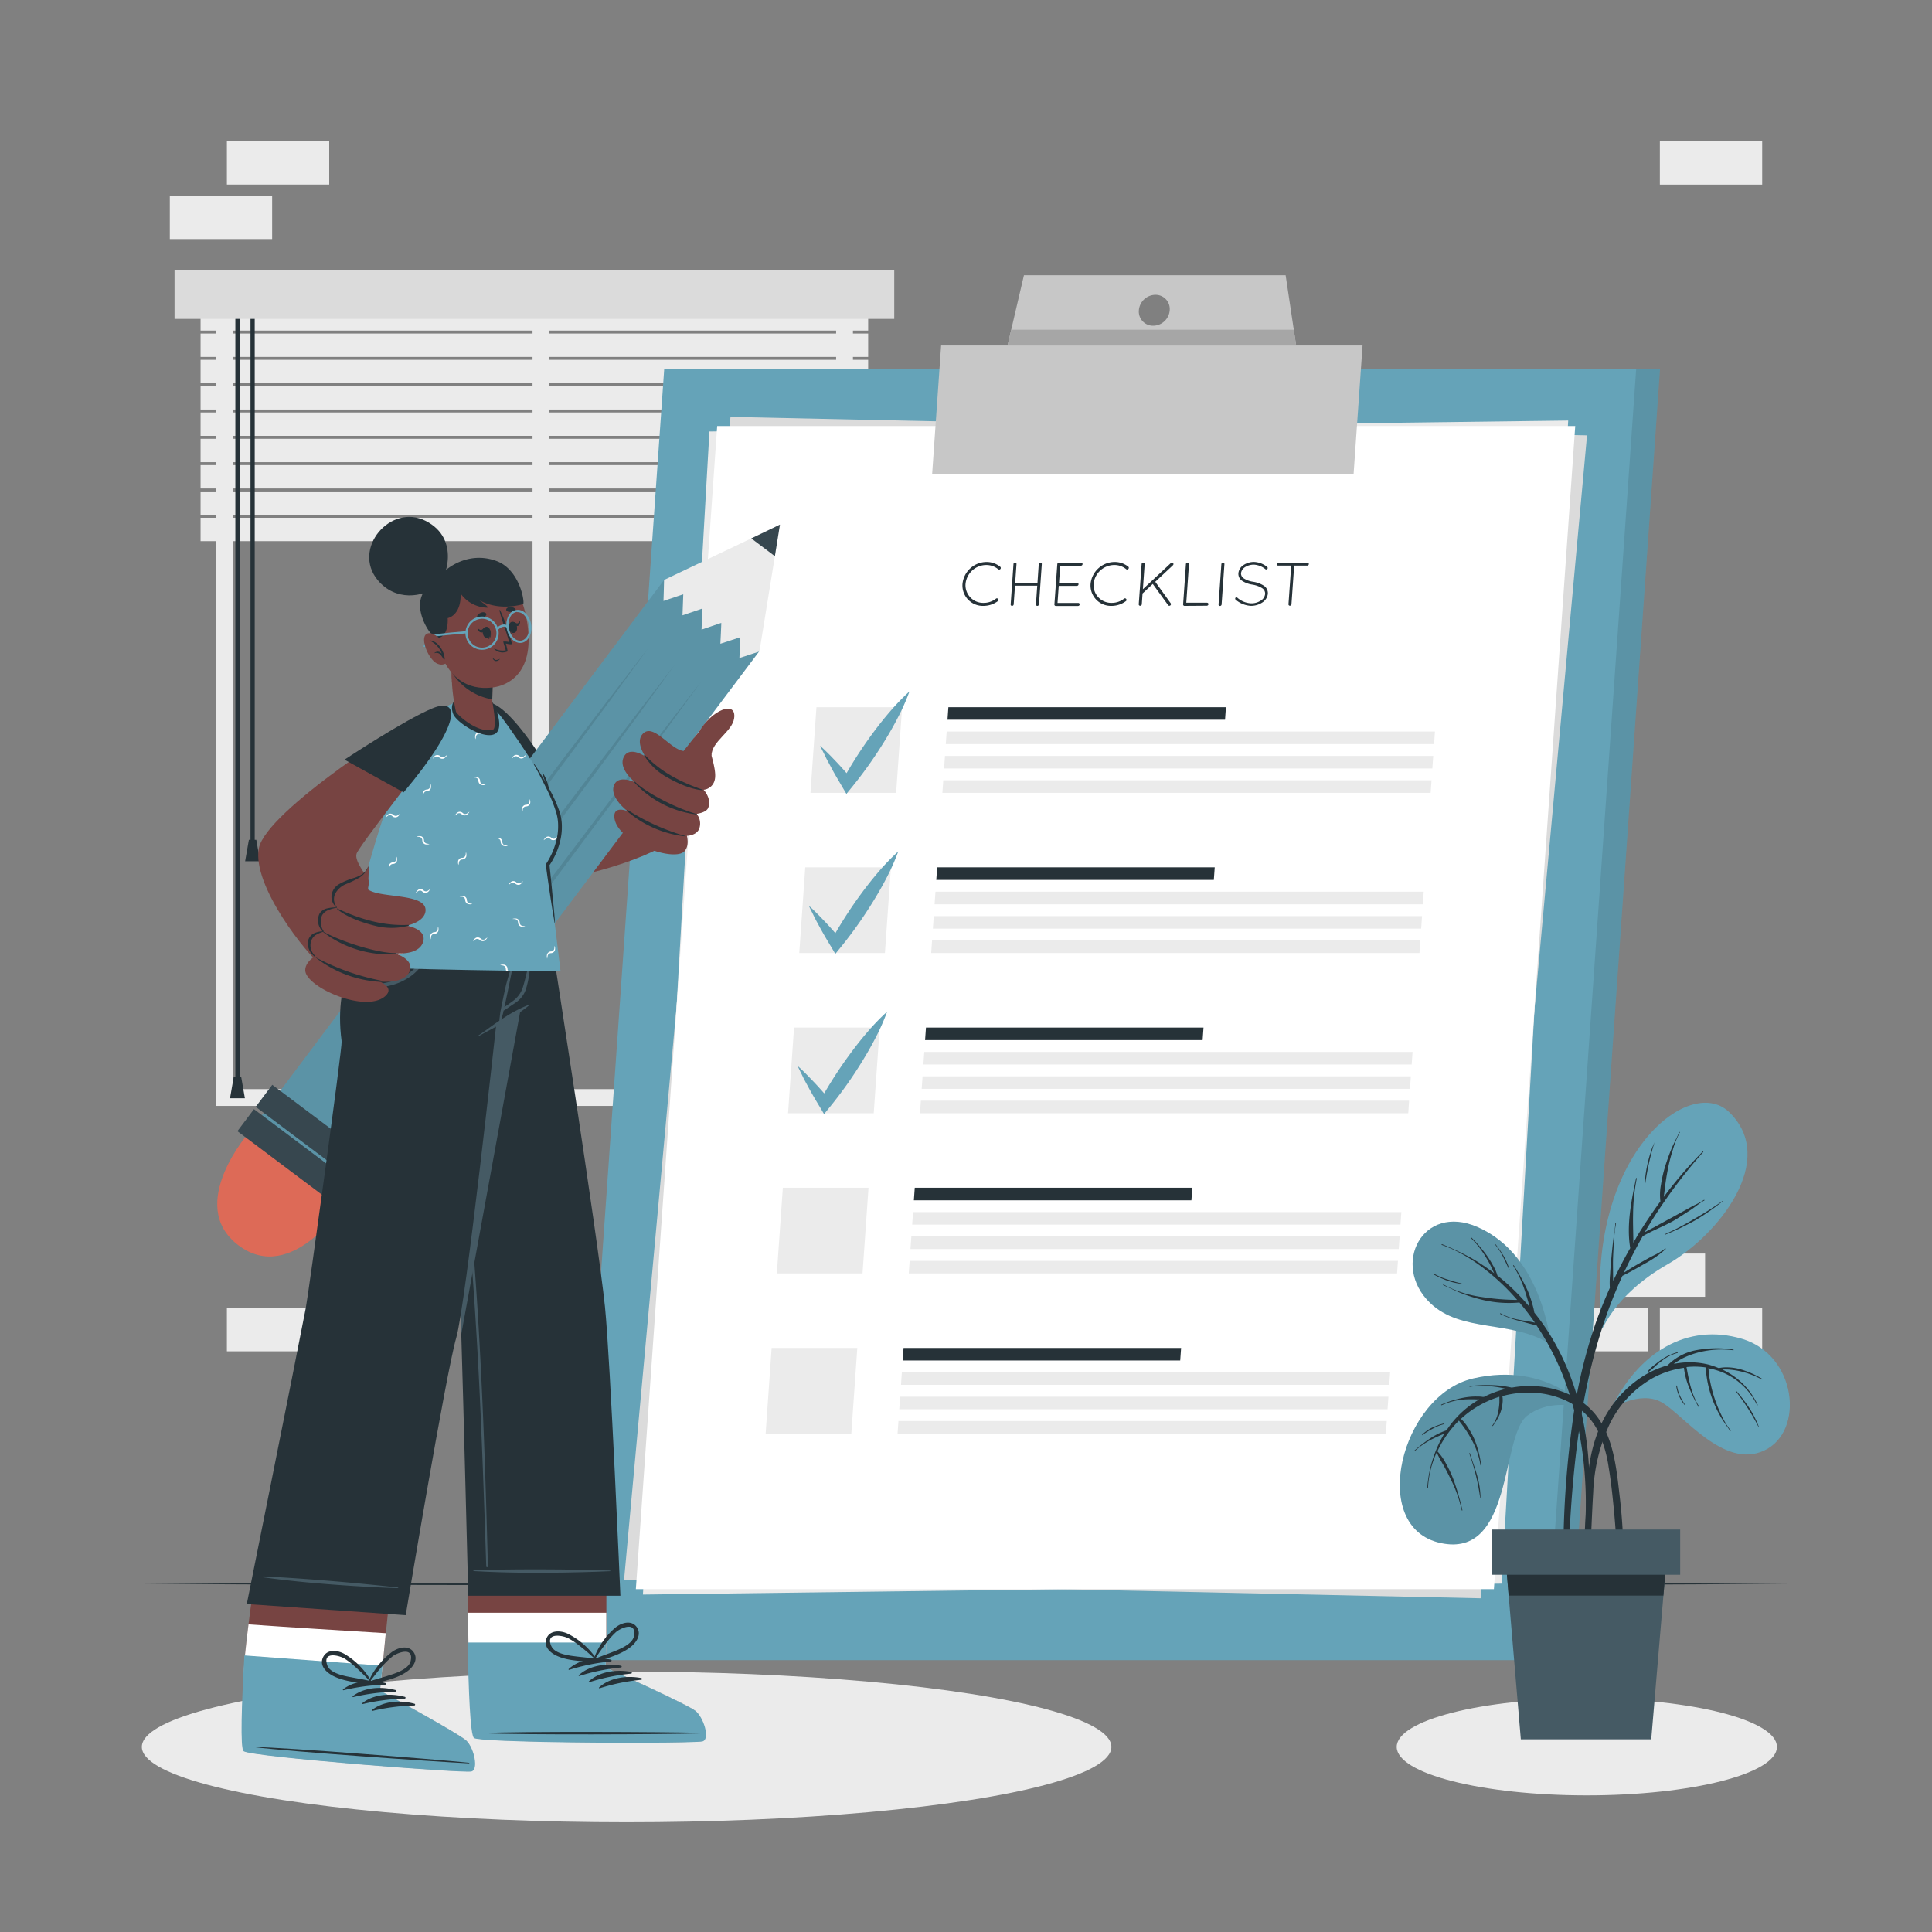 <svg xmlns="http://www.w3.org/2000/svg" viewBox="0 0 500 500"><rect x="0" y="0" width="500" height="500" fill="#808080" stroke="none"/><g id="freepik--background-complete--inject-2"><path d="M55.86,70.71H220.74v215.5H55.86Zm160.53,4.35H60.21v206.8H216.39Z" style="fill:#ebebeb"></path><rect x="137.82" y="76.2" width="4.35" height="207.84" style="fill:#ebebeb"></rect><rect x="51.92" y="79.5" width="172.77" height="6.05" transform="translate(276.6 165.06) rotate(180)" style="fill:#ebebeb"></rect><rect x="51.92" y="86.31" width="172.77" height="6.05" transform="translate(276.6 178.68) rotate(180)" style="fill:#ebebeb"></rect><rect x="51.92" y="93.13" width="172.77" height="6.05" transform="translate(276.6 192.3) rotate(180)" style="fill:#ebebeb"></rect><rect x="51.92" y="99.94" width="172.77" height="6.05" transform="translate(276.6 205.93) rotate(180)" style="fill:#ebebeb"></rect><rect x="51.92" y="106.75" width="172.77" height="6.05" transform="translate(276.6 219.55) rotate(180)" style="fill:#ebebeb"></rect><rect x="51.92" y="113.56" width="172.77" height="6.05" transform="translate(276.6 233.17) rotate(180)" style="fill:#ebebeb"></rect><rect x="51.92" y="120.37" width="172.77" height="6.05" transform="translate(276.6 246.79) rotate(180)" style="fill:#ebebeb"></rect><rect x="51.92" y="127.18" width="172.77" height="6.05" transform="translate(276.6 260.42) rotate(180)" style="fill:#ebebeb"></rect><rect x="51.92" y="133.99" width="172.77" height="6.05" transform="translate(276.6 274.04) rotate(180)" style="fill:#ebebeb"></rect><rect x="64.83" y="78.27" width="1.09" height="139.55" style="fill:#263238"></rect><polygon points="63.44 222.89 67.3 222.89 66.33 217.35 64.41 217.35 63.44 222.89" style="fill:#263238"></polygon><rect x="60.91" y="78.27" width="1.09" height="201.88" style="fill:#263238"></rect><polygon points="59.53 284.23 63.38 284.23 62.42 278.69 60.49 278.69 59.53 284.23" style="fill:#263238"></polygon><rect x="45.17" y="69.86" width="186.26" height="12.67" transform="translate(276.6 152.39) rotate(180)" style="fill:#dbdbdb"></rect><rect x="414.79" y="324.42" width="26.48" height="11.19" transform="translate(856.07 660.03) rotate(180)" style="fill:#ebebeb"></rect><rect x="429.56" y="338.53" width="26.48" height="11.19" transform="translate(885.61 688.25) rotate(180)" style="fill:#ebebeb"></rect><rect x="400.02" y="338.53" width="26.48" height="11.19" transform="translate(826.52 688.25) rotate(180)" style="fill:#ebebeb"></rect><rect x="58.73" y="338.53" width="26.48" height="11.19" transform="translate(143.93 688.25) rotate(180)" style="fill:#ebebeb"></rect><rect x="58.73" y="36.58" width="26.48" height="11.19" transform="translate(143.93 84.34) rotate(180)" style="fill:#ebebeb"></rect><rect x="43.96" y="50.69" width="26.48" height="11.19" transform="translate(114.39 112.56) rotate(180)" style="fill:#ebebeb"></rect><rect x="429.56" y="36.59" width="26.48" height="11.19" transform="translate(885.61 84.36) rotate(180)" style="fill:#ebebeb"></rect><rect x="259.73" y="122.83" width="26.48" height="11.19" style="fill:#ebebeb"></rect><rect x="244.96" y="108.72" width="26.48" height="11.19" style="fill:#ebebeb"></rect></g><g id="freepik--Floor--inject-2"><polygon points="36.71 409.91 90.03 409.67 143.35 409.58 250 409.41 356.64 409.58 409.97 409.67 463.29 409.91 409.97 410.15 356.64 410.24 250 410.41 143.35 410.24 90.03 410.15 36.71 409.91" style="fill:#263238"></polygon></g><g id="freepik--Shadow--inject-2"><ellipse cx="162.17" cy="452.1" rx="125.46" ry="19.49" style="fill:#ebebeb"></ellipse><ellipse cx="410.67" cy="452.1" rx="49.2" ry="12.54" style="fill:#ebebeb"></ellipse></g><g id="freepik--Cheklist--inject-2"><polygon points="406.24 429.62 154.7 429.62 178.06 95.5 429.61 95.5 406.24 429.62" style="fill:#65A3B8"></polygon><g style="opacity:0.1"><polygon points="406.24 429.62 154.7 429.62 178.06 95.5 429.61 95.5 406.24 429.62"></polygon></g><polygon points="400.08 429.62 148.53 429.62 171.9 95.5 423.44 95.5 400.08 429.62" style="fill:#65A3B8"></polygon><polygon points="388.63 409.84 166.39 412.67 183.6 111.67 405.85 108.84 388.63 409.84" style="fill:#ebebeb"></polygon><polygon points="383.18 413.63 161.51 408.84 189.05 107.89 410.72 112.67 383.18 413.63" style="fill:#dbdbdb"></polygon><polygon points="386.62 411.27 164.56 411.27 185.61 110.25 407.67 110.25 386.62 411.27" style="fill:#fff"></polygon><polygon points="231.92 205.19 209.75 205.19 211.3 183.02 233.47 183.02 231.92 205.19" style="fill:#ebebeb"></polygon><polygon points="317.04 186.27 245.21 186.27 245.44 183.02 317.27 183.02 317.04 186.27" style="fill:#263238"></polygon><polygon points="371.14 192.57 244.77 192.57 245 189.32 371.36 189.32 371.14 192.57" style="fill:#ebebeb"></polygon><polygon points="370.69 198.88 244.33 198.88 244.56 195.63 370.92 195.63 370.69 198.88" style="fill:#ebebeb"></polygon><polygon points="370.25 205.19 243.89 205.19 244.12 201.94 370.48 201.94 370.25 205.19" style="fill:#ebebeb"></polygon><path d="M212.24,193c.77.68,1.5,1.4,2.22,2.11s1.41,1.46,2.12,2.19c1.39,1.48,2.72,3,4,4.53l-2.56.17a111,111,0,0,1,7.75-12.11c1.43-1.94,2.92-3.83,4.5-5.67a60.3,60.3,0,0,1,5.1-5.28,53.64,53.64,0,0,1-2.94,6.65c-1.09,2.14-2.28,4.22-3.54,6.26a110,110,0,0,1-8.32,11.75l-1.52,1.86-1-1.7c-1-1.73-2.08-3.47-3-5.26-.48-.91-1-1.79-1.43-2.71S212.65,193.9,212.24,193Z" style="fill:#65A3B8"></path><polygon points="229.02 246.64 206.85 246.64 208.4 224.47 230.57 224.47 229.02 246.64" style="fill:#ebebeb"></polygon><polygon points="314.14 227.72 242.31 227.72 242.54 224.47 314.37 224.47 314.14 227.72" style="fill:#263238"></polygon><polygon points="368.24 234.03 241.87 234.03 242.1 230.78 368.46 230.78 368.24 234.03" style="fill:#ebebeb"></polygon><polygon points="367.8 240.34 241.43 240.34 241.66 237.09 368.02 237.09 367.8 240.34" style="fill:#ebebeb"></polygon><polygon points="367.36 246.64 240.99 246.64 241.22 243.4 367.58 243.4 367.36 246.64" style="fill:#ebebeb"></polygon><path d="M209.34,234.41c.77.68,1.5,1.39,2.22,2.11s1.41,1.46,2.12,2.19c1.39,1.48,2.72,3,4,4.53l-2.55.16a109,109,0,0,1,7.75-12.11c1.42-1.93,2.91-3.82,4.49-5.66a58.93,58.93,0,0,1,5.1-5.28,56.55,56.55,0,0,1-2.93,6.65c-1.1,2.14-2.29,4.22-3.55,6.26A111,111,0,0,1,217.7,245l-1.52,1.86-1-1.7c-1.06-1.73-2.09-3.48-3.06-5.27-.48-.9-1-1.79-1.43-2.7S209.75,235.36,209.34,234.41Z" style="fill:#65A3B8"></path><polygon points="226.12 288.1 203.95 288.1 205.5 265.93 227.67 265.93 226.12 288.1" style="fill:#ebebeb"></polygon><polygon points="311.24 269.18 239.41 269.18 239.64 265.93 311.47 265.93 311.24 269.18" style="fill:#263238"></polygon><polygon points="365.34 275.49 238.97 275.49 239.2 272.24 365.57 272.24 365.34 275.49" style="fill:#ebebeb"></polygon><polygon points="364.9 281.79 238.53 281.79 238.76 278.55 365.13 278.55 364.9 281.79" style="fill:#ebebeb"></polygon><polygon points="364.46 288.1 238.09 288.1 238.32 284.85 364.68 284.85 364.46 288.1" style="fill:#ebebeb"></polygon><path d="M206.44,275.87c.77.68,1.5,1.39,2.22,2.11s1.41,1.46,2.12,2.19c1.39,1.47,2.72,3,4,4.53l-2.55.16A110.49,110.49,0,0,1,220,272.75c1.42-1.93,2.91-3.83,4.49-5.66a58.93,58.93,0,0,1,5.1-5.28,55.68,55.68,0,0,1-2.93,6.64c-1.1,2.14-2.29,4.23-3.55,6.27a108.44,108.44,0,0,1-8.32,11.74l-1.52,1.86-1-1.69c-1.06-1.73-2.09-3.48-3.06-5.27-.47-.9-1-1.79-1.43-2.71S206.85,276.82,206.44,275.87Z" style="fill:#65A3B8"></path><polygon points="223.22 329.56 201.05 329.56 202.6 307.39 224.77 307.39 223.22 329.56" style="fill:#ebebeb"></polygon><polygon points="308.34 310.64 236.51 310.64 236.74 307.39 308.57 307.39 308.34 310.64" style="fill:#263238"></polygon><polygon points="362.44 316.94 236.07 316.94 236.3 313.69 362.67 313.69 362.44 316.94" style="fill:#ebebeb"></polygon><polygon points="362 323.25 235.63 323.25 235.86 320 362.23 320 362 323.25" style="fill:#ebebeb"></polygon><polygon points="361.56 329.56 235.19 329.56 235.42 326.31 361.79 326.31 361.56 329.56" style="fill:#ebebeb"></polygon><polygon points="220.32 371.01 198.15 371.01 199.7 348.85 221.87 348.85 220.32 371.01" style="fill:#ebebeb"></polygon><polygon points="305.44 352.09 233.62 352.09 233.84 348.85 305.67 348.85 305.44 352.09" style="fill:#263238"></polygon><polygon points="359.54 358.4 233.18 358.4 233.4 355.15 359.77 355.15 359.54 358.4" style="fill:#ebebeb"></polygon><polygon points="359.1 364.71 232.73 364.71 232.96 361.46 359.33 361.46 359.1 364.71" style="fill:#ebebeb"></polygon><polygon points="358.66 371.01 232.29 371.01 232.52 367.76 358.89 367.76 358.66 371.01" style="fill:#ebebeb"></polygon><path d="M255.32,145.44a5.57,5.57,0,0,1,3.53,1.23.41.41,0,0,1-.52.64,4.82,4.82,0,0,0-3.07-1.09,5.4,5.4,0,0,0-5.38,4.93,4.56,4.56,0,0,0,4.7,4.87,5.1,5.1,0,0,0,3.18-1.09.37.37,0,0,1,.55.09.38.38,0,0,1-.08.56,6.27,6.27,0,0,1-3.71,1.22,5.28,5.28,0,0,1-5.43-5.65A6.28,6.28,0,0,1,255.32,145.44Z" style="fill:#263238"></path><path d="M268.44,151.58h-5.76l-.34,4.84a.43.43,0,0,1-.43.38.35.35,0,0,1-.35-.38l.73-10.44a.41.41,0,0,1,.41-.38.35.35,0,0,1,.37.38l-.34,4.83h5.77l.33-4.83a.43.43,0,0,1,.41-.38.36.36,0,0,1,.38.38l-.73,10.44a.44.44,0,0,1-.43.38.36.36,0,0,1-.36-.38Z" style="fill:#263238"></path><path d="M273.63,146a.42.42,0,0,1,.41-.38h5.76a.34.34,0,0,1,.36.38.42.42,0,0,1-.41.4h-5.36l-.31,4.43h4.69a.36.36,0,0,1,.35.4.42.42,0,0,1-.41.39H274l-.31,4.42h5.37a.35.35,0,0,1,.35.4.41.41,0,0,1-.41.38h-5.79a.36.36,0,0,1-.33-.38Z" style="fill:#263238"></path><path d="M288.49,145.44a5.61,5.61,0,0,1,3.53,1.23.39.39,0,0,1,0,.56.38.38,0,0,1-.55.08,4.77,4.77,0,0,0-3.06-1.09,5.42,5.42,0,0,0-5.39,4.93,4.58,4.58,0,0,0,4.71,4.87,5.1,5.1,0,0,0,3.18-1.09.37.37,0,0,1,.55.09.38.38,0,0,1-.09.56,6.22,6.22,0,0,1-3.7,1.22,5.28,5.28,0,0,1-5.43-5.65A6.27,6.27,0,0,1,288.49,145.44Z" style="fill:#263238"></path><path d="M295.45,146a.42.42,0,0,1,.41-.4.37.37,0,0,1,.38.4l-.46,6.48,7.25-6.77a.4.4,0,0,1,.54,0,.39.39,0,0,1,0,.56l-4.59,4.29,4,5.57a.43.43,0,0,1-.11.56.4.4,0,0,1-.26.08.31.31,0,0,1-.28-.14l-4-5.51-2.64,2.47-.19,2.8a.43.43,0,0,1-.43.38.36.36,0,0,1-.36-.38Z" style="fill:#263238"></path><path d="M306.55,156.8h0a.36.36,0,0,1-.36-.38l.73-10.44a.43.43,0,0,1,.42-.38.36.36,0,0,1,.37.38l-.7,10h5.36a.36.36,0,0,1,.37.4.43.43,0,0,1-.43.38Z" style="fill:#263238"></path><path d="M316.09,146a.43.43,0,0,1,.41-.38.36.36,0,0,1,.38.38l-.73,10.44a.43.43,0,0,1-.43.38.36.36,0,0,1-.36-.38Z" style="fill:#263238"></path><path d="M319.74,154.7a.34.34,0,0,1,.5,0,5.75,5.75,0,0,0,3.58,1.44,4.44,4.44,0,0,0,2.52-.74,2.25,2.25,0,0,0,1.07-1.66,1.64,1.64,0,0,0-.8-1.54,6.79,6.79,0,0,0-2.53-.91h0a6.65,6.65,0,0,1-2.58-.95,2.15,2.15,0,0,1-1-2,2.84,2.84,0,0,1,1.31-2.1,4.88,4.88,0,0,1,2.76-.81,5.81,5.81,0,0,1,3.37,1.29.35.35,0,0,1,.06.5.36.36,0,0,1-.49.1,5.15,5.15,0,0,0-3-1.19,4.22,4.22,0,0,0-2.33.67,2.13,2.13,0,0,0-1,1.54,1.49,1.49,0,0,0,.74,1.36,6.08,6.08,0,0,0,2.34.85h0a7.27,7.27,0,0,1,2.78,1,2.32,2.32,0,0,1,1.08,2.12,3.08,3.08,0,0,1-1.42,2.24,5.24,5.24,0,0,1-2.94.88,6.54,6.54,0,0,1-4-1.62A.38.38,0,0,1,319.74,154.7Z" style="fill:#263238"></path><path d="M334.16,146.38h-3.37a.36.36,0,0,1-.36-.4.41.41,0,0,1,.41-.38h7.52a.35.35,0,0,1,.36.38.42.42,0,0,1-.41.4h-3.38l-.7,10a.42.42,0,0,1-.41.38.36.36,0,0,1-.36-.38Z" style="fill:#263238"></path><polygon points="350.31 122.66 241.24 122.66 243.56 89.41 352.63 89.41 350.31 122.66" style="fill:#c7c7c7"></polygon><path d="M332.72,71.22H265L260.75,89.4h74.69ZM298.45,84.3a3.67,3.67,0,0,1-3.71-4,4.35,4.35,0,0,1,4.27-4,3.67,3.67,0,0,1,3.71,4A4.33,4.33,0,0,1,298.45,84.3Z" style="fill:#c7c7c7"></path><polygon points="335.44 89.4 260.75 89.4 261.71 85.33 334.83 85.33 335.44 89.4" style="fill:#a6a6a6"></polygon></g><g id="freepik--Character--inject-2"><path d="M124.94,188.32c1.48,11,9.71,37.26,15.85,38.93,5.72,1.55,30.86-5.94,34.1-10.93,1.73-2.67,8.58-27.2,5.51-25.73-3.88,1.85-32.34,16.24-33.51,15.95-2.47-.62-7.29-10.36-11.46-15.8C126.35,178.86,124.24,183.16,124.94,188.32Z" style="fill:#774442"></path><path d="M142.11,199.28l-12.89,11.81s-4.56-16.87-5.08-24.68S130,179.49,142.11,199.28Z" style="fill:#263238"></path><path d="M89.31,311.22S75.68,332.79,61.73,322.3s3-29.57,3-29.57Z" style="fill:#dd6a57"></path><rect x="114.9" y="141.35" width="30.78" height="179.42" transform="translate(95.65 494.04) rotate(-143.08)" style="fill:#65A3B8"></rect><rect x="114.9" y="141.35" width="30.78" height="179.42" transform="translate(95.65 494.04) rotate(-143.08)" style="opacity:0.1"></rect><rect x="59.99" y="297.13" width="35.94" height="7.13" transform="translate(-40.35 587.92) rotate(-143.08)" style="fill:#37474f"></rect><rect x="64.73" y="290.83" width="35.94" height="7.13" transform="translate(-28.04 579.43) rotate(-143.08)" style="fill:#37474f"></rect><path d="M171.86,150.09l22.57-10.75,7.42-3.57-1.31,8.17-4,24.66-5.18,1.7s.26-5.31.25-5.4l-5.18,1.7s.27-5.31.25-5.41l-5.12,1.75s.21-5.35.2-5.45l-5.13,1.75s.21-5.35.2-5.45l-5.12,1.74S171.88,150.18,171.86,150.09Z" style="fill:#ebebeb"></path><polygon points="194.43 139.34 201.85 135.77 200.54 143.94 194.43 139.34" style="fill:#37474f"></polygon><g style="opacity:0.1"><path d="M99.33,285.67c6.67-9.23,13.43-18.38,20.21-27.53L140,230.77l20.6-27.23L170.93,190l10.45-13.5-10.06,13.8L161.18,204l-20.42,27.37L120.15,258.6Q109.8,272.17,99.33,285.67Z"></path><path d="M92.5,281.35c6.67-9.22,13.43-18.38,20.2-27.53l20.43-27.37,20.6-27.23,10.37-13.56,10.45-13.51L164.49,186l-10.14,13.73-20.43,27.37-20.6,27.23C106.41,263.33,99.5,272.38,92.5,281.35Z"></path><path d="M85.66,277c6.68-9.23,13.44-18.38,20.21-27.53l20.42-27.37,20.61-27.23,10.37-13.57,10.45-13.5-10.06,13.8-10.15,13.73-20.42,27.37L106.48,250C99.58,259,92.67,268.06,85.66,277Z"></path></g><path d="M182.85,189.7c.36,3.82,2.78,9.28,2.14,12.06a3.28,3.28,0,0,1-2.89,2.63s2.17,2.29,1.17,4.71c-.52,1.25-3,1.52-3,1.52a3.9,3.9,0,0,1,.63,4c-.81,1.67-3.14,1.69-3.14,1.69s.74,2.58-.64,4c-2.79,2.91-17.82-2.54-18.13-8.92-.14-3,3.46-1.44,3.46-1.44s-4.65-3.45-3.6-6.58,5.6-.85,5.6-.85-4.47-3.39-3.06-6.52,5.64-.2,5.64-.2-2.52-3.48-.89-5.63c2.69-3.55,7.19,3.77,10.77,4.19l3.8-4.78Z" style="fill:#774442"></path><path d="M184.14,195.53c0-3.65,5.39-6.17,5.86-9.66.65-4.72-5.84-2.22-9.25,3.74l-1.83,5.09Z" style="fill:#774442"></path><path d="M177.43,216.38s0,.09,0,.08a27.66,27.66,0,0,1-15.14-6.54c-.13-.12,0-.39.17-.28A56.9,56.9,0,0,0,177.43,216.38Z" style="fill:#263238"></path><path d="M180.37,210.68c.06,0,0,.11,0,.11a26,26,0,0,1-16.08-8.17c-.14-.16-.1-.45.08-.28C167.34,205.3,175.38,209.33,180.37,210.68Z" style="fill:#263238"></path><path d="M166.87,195.38c4.16,4.41,9.32,7.05,15,9,.07,0,0,.13,0,.13-3-.2-6.53-1.81-9.14-3.3a16.09,16.09,0,0,1-6-5.67C166.66,195.43,166.79,195.29,166.87,195.38Z" style="fill:#263238"></path><path d="M181.71,450.58c-1.92.64-56.77.48-58.86-.85-.79-.49-1.23-8.49-1.5-18.16,0-2.09-.1-4.24-.13-6.43,0-2.6-.07-5.22-.09-7.77-.07-11.46.09-21.55.09-21.55h35.71l0,21.55v7.77l-.18,6.43s21,9.46,23.1,11.16S183.62,450,181.71,450.58Z" style="fill:#774442"></path><path d="M181.71,450.58c-1.92.64-56.77.48-58.86-.85-.79-.49-1.23-8.49-1.5-18.16,0-2.09-.1-4.24-.13-6.43,0-2.6-.07-5.22-.09-7.77h35.78v7.77l-.18,6.43s21,9.46,23.1,11.16S183.62,450,181.71,450.58Z" style="fill:#fff"></path><path d="M181.88,450.66c-1.26.41-24.62.5-41.63.15-3.93-.09-7.53-.2-10.44-.32-4-.19-6.69-.41-7.12-.68-1-.62-1.43-12.36-1.65-24.73h35.89l-.19,6.47s21.09,9.5,23.24,11.22S183.8,450,181.88,450.66Z" style="fill:#65A3B8"></path><path d="M181.09,448.45c-9.25-.25-46.56-.4-55.72.05-.07,0-.07.06,0,.06,9.16.45,46.47.3,55.72.05C181.28,448.6,181.28,448.46,181.09,448.45Z" style="fill:#263238"></path><path d="M158.05,429.5c-3.63-.69-8.08-.15-10.87,2.44-.11.1,0,.25.15.21A50.67,50.67,0,0,1,158,430,.23.23,0,0,0,158.05,429.5Z" style="fill:#263238"></path><path d="M160.67,431.09c-3.63-.69-8.08-.15-10.87,2.44-.11.1,0,.25.15.21a51.43,51.43,0,0,1,10.71-2.19A.23.23,0,0,0,160.67,431.09Z" style="fill:#263238"></path><path d="M163.3,432.68c-3.64-.69-8.09-.15-10.88,2.44-.11.1,0,.25.16.21a51.21,51.21,0,0,1,10.7-2.19A.23.23,0,0,0,163.3,432.68Z" style="fill:#263238"></path><path d="M165.92,434.27c-3.64-.69-8.09-.15-10.88,2.44-.11.1,0,.25.16.21a51.21,51.21,0,0,1,10.7-2.19A.23.23,0,0,0,165.92,434.27Z" style="fill:#263238"></path><path d="M164.8,421.1c-1.43-2-4.09-1.09-5.61.18a19.37,19.37,0,0,0-5.63,8.32.09.09,0,0,0,.08.13.45.45,0,0,0,.57.45c3-1.1,6.36-1.91,8.94-3.9C164.66,425.12,166.14,423,164.8,421.1Zm-6.37,6.48c-1.47.58-3,1.08-4.39,1.71a56.62,56.62,0,0,1,3.39-4.78,21.12,21.12,0,0,1,1.93-2.08c1.09-1,5.38-3.07,4.73.92C163.73,425.55,160.18,426.89,158.43,427.58Z" style="fill:#263238"></path><path d="M144.31,428.62c3,1.29,6.45,1.23,9.63,1.55a.45.45,0,0,0,.44-.58.1.1,0,0,0,.05-.15,19.38,19.38,0,0,0-7.52-6.65c-1.8-.85-4.6-1-5.48,1.23S142.57,427.87,144.31,428.62Zm-1.63-2.6c-1.63-3.7,3-2.75,4.34-2.07a18.64,18.64,0,0,1,2.39,1.53,55.93,55.93,0,0,1,4.48,3.78c-1.55-.25-3.12-.37-4.68-.56C147.35,428.47,143.58,428.06,142.68,426Z" style="fill:#263238"></path><path d="M109.31,243.65s9.65,95.45,9.88,96.66c0,.16.1,2,.19,5,.52,16.43,1.81,67.66,1.81,67.66h39.37s-2.57-60.68-4-74.84c-1.88-18.06-13.81-94.48-13.81-94.48Z" style="fill:#263238"></path><path d="M123.88,343.68q-1.81-31-5.47-61.9c-1.39-11.6-3-23.15-4.7-34.71,0-.1-.18-.1-.16,0,3,20.58,5.2,41.31,7.06,62s3.16,41.42,4,62.18c.49,11.76.85,22.39,1.23,34.16a.22.22,0,0,0,.43,0C125.72,384.45,125.11,364.61,123.88,343.68Z" style="fill:#455a64"></path><path d="M157.86,406.44c-18-.57-33.48-.16-34.82-.06-1.11.09-.49.2.06.24,15.24.91,34.16.05,34.76,0C158,406.58,158,406.44,157.86,406.44Z" style="fill:#455a64"></path><path d="M109.31,243.65s9.65,95.45,9.88,96.66c0,.16.1,2,.19,5l18.56-101.66Z" style="fill:#455a64"></path><path d="M121.8,458.38c-2,.49-56.64-3.75-58.63-5.24-.75-.55-.6-8.56-.13-18.21.09-2.09.11-4.26.34-6.43.28-2.74.59-5.47.93-8.11,1.42-11.44,3.07-21,3.07-21L102,402l-2.15,20.69L99,431.15l-.66,6.4s20.21,11,22.21,12.85S123.76,457.88,121.8,458.38Z" style="fill:#774442"></path><path d="M121.8,458.38c-2,.49-56.64-3.75-58.63-5.24-.75-.55-.6-8.56-.13-18.21.09-2.09.11-4.26.34-6.43.28-2.74.59-5.47.93-8.11,10.66.75,26,1.7,35.53,2.28L99,431.15l-.66,6.4s20.21,11,22.21,12.85S123.76,457.88,121.8,458.38Z" style="fill:#fff"></path><path d="M122,458.46c-2,.5-57-3.77-58.95-5.25-.92-.69-.51-12.42.2-24.79L99,431.09l-.66,6.44s20.32,11.05,22.33,12.92S123.93,458,122,458.46Z" style="fill:#65A3B8"></path><path d="M121.35,456.2c-9.2-.94-46.4-3.87-55.57-4.1-.07,0-.08,0,0,.06,9.1,1.13,46.32,3.76,55.55,4.19C121.53,456.36,121.54,456.22,121.35,456.2Z" style="fill:#263238"></path><path d="M99.78,435.58c-3.57-.95-8-.74-11,1.63-.12.09,0,.25.13.22A51.42,51.42,0,0,1,99.73,436,.23.23,0,0,0,99.78,435.58Z" style="fill:#263238"></path><path d="M102.28,437.36c-3.58-.95-8-.74-11,1.63-.11.09,0,.25.14.22a51.34,51.34,0,0,1,10.84-1.39A.23.23,0,0,0,102.28,437.36Z" style="fill:#263238"></path><path d="M104.78,439.15c-3.58-1-8.06-.75-11,1.62-.12.09,0,.25.14.23a51.26,51.26,0,0,1,10.84-1.4A.23.23,0,0,0,104.78,439.15Z" style="fill:#263238"></path><path d="M107.27,440.93c-3.57-1-8-.75-11,1.62-.12.09,0,.25.13.23a51.43,51.43,0,0,1,10.84-1.4A.23.23,0,0,0,107.27,440.93Z" style="fill:#263238"></path><path d="M107.13,427.71c-1.27-2.07-4-1.39-5.61-.24a19.52,19.52,0,0,0-6.23,7.88c0,.07,0,.12.08.14,0,.27.21.58.53.49,3.08-.87,6.49-1.43,9.21-3.23C106.7,431.71,108.34,429.68,107.13,427.71Zm-6.83,6c-1.5.47-3,.86-4.51,1.38,1.22-1.53,2.37-3.11,3.74-4.52a21.24,21.24,0,0,1,2.09-1.93c1.15-.89,5.59-2.65,4.64,1.28C105.73,432.07,102.1,433.14,100.3,433.7Z" style="fill:#263238"></path><path d="M86.15,433.69c2.89,1.5,6.33,1.7,9.49,2.26.32.06.52-.28.48-.55a.1.1,0,0,0,.06-.14,19.44,19.44,0,0,0-7-7.2c-1.73-1-4.5-1.37-5.56.82S84.46,432.81,86.15,433.69ZM84.71,431c-1.35-3.81,3.25-2.52,4.49-1.74a22,22,0,0,1,2.27,1.7A57.89,57.89,0,0,1,95.65,435c-1.53-.37-3.08-.6-4.63-.91C89.18,433.76,85.45,433.08,84.71,431Z" style="fill:#263238"></path><path d="M142.71,243.65s-1.16,9.72-6.74,16.73c-1.34,1.68-5.43,3.24-7.55,4.78,0,0-7.92,72.78-10.33,81C115.41,355.34,105,418,105,418l-41.13-2.88s12.35-61.46,15.28-76.68c.66-3.4,9.46-67.45,9.27-68.93-2.37-17.64,6.21-25.81,6.21-25.81Z" style="fill:#263238"></path><path d="M110.91,244.72a13.12,13.12,0,0,1-4.82,6.92,16.27,16.27,0,0,1-8.75,3c-.53,0-.57.84,0,.85,6.42,0,12.91-4.07,13.85-10.73C111.19,244.61,111,244.58,110.91,244.72Z" style="fill:#455a64"></path><path d="M136.73,260.09a35.11,35.11,0,0,0-6.63,3.52c-2.2,1.36-4.24,3-6.37,4.43-.08.06,0,.19.08.14,2.23-1.28,4.55-2.4,6.76-3.72a42,42,0,0,0,6.26-4.2C136.9,260.2,136.83,260.05,136.73,260.09Z" style="fill:#455a64"></path><path d="M137.64,246.7c-.35,1.47-.77,2.93-1.16,4.39s-.65,2.77-1.08,4.12a7,7,0,0,1-2.1,3.4c-.56.48-1.18.89-1.78,1.33l-1,.7c.05-.2.1-.4.14-.6.13-.55.25-1.11.37-1.67.26-1.24.52-2.48.77-3.73.49-2.44,1-4.91,1.57-7.32a.08.08,0,0,0-.15,0c-.72,2.39-1.51,4.75-2.15,7.16-.32,1.18-1.52,7-1.58,7.45s-.12.86-.16,1.29a5.32,5.32,0,0,0-.06,1.32.11.11,0,0,0,.2,0h0a4.94,4.94,0,0,0,.43-1.26c.13-.42.24-.84.34-1.26l.09-.47c.6-.33,1.16-.77,1.72-1.14s1.22-.78,1.79-1.22a6.62,6.62,0,0,0,2.27-3.21,24.26,24.26,0,0,0,.89-4.21c.26-1.66.48-3.34.79-5C137.81,246.65,137.66,246.6,137.64,246.7Z" style="fill:#455a64"></path><path d="M103,410.84c-17.84-2-33.35-2.84-34.69-2.85-1.12,0-.51.16,0,.24,15.11,2.13,34,2.79,34.65,2.77A.08.08,0,0,0,103,410.84Z" style="fill:#455a64"></path><path d="M141.72,223.73l3.35,27.64s-44.89-.4-56-1.45c0,0,10.3-51.27,22.59-64,6.14-6.36,13.16-5.71,17.54-1.05,1.11,1.17,14.22,19.38,15.48,26.25C145.77,217.19,141.72,223.73,141.72,223.73Z" style="fill:#65A3B8"></path><path d="M122.36,201.16a2.18,2.18,0,0,1,1.17-.06,1.12,1.12,0,0,1,.73,1,.85.85,0,0,0,.4.75.77.77,0,0,0,.46.15c.19,0,.37.06.56.11a2,2,0,0,1-1.17,0,1.1,1.1,0,0,1-.69-1,.91.91,0,0,0-.43-.74,1,1,0,0,0-.47-.13C122.73,201.23,122.55,201.21,122.36,201.16Z" style="fill:#fff"></path><path d="M132.61,237.81a2.18,2.18,0,0,1,1.17-.06,1.11,1.11,0,0,1,.72,1,.88.88,0,0,0,.4.75,1,1,0,0,0,.47.15c.18,0,.37.06.55.11a2,2,0,0,1-1.17,0,1.14,1.14,0,0,1-.69-1.05.85.85,0,0,0-.42-.73,1,1,0,0,0-.48-.14A5.3,5.3,0,0,1,132.61,237.81Z" style="fill:#fff"></path><path d="M116.07,186.48a1.92,1.92,0,0,1-1.17.05,1.15,1.15,0,0,1-.69-1.05.85.85,0,0,0-.42-.73,1,1,0,0,0-.48-.14l-.21,0,.22-.18a1.3,1.3,0,0,1,.61.05,1.12,1.12,0,0,1,.72,1,.9.9,0,0,0,.4.76,1,1,0,0,0,.47.15A5.3,5.3,0,0,1,116.07,186.48Z" style="fill:#fff"></path><path d="M107.83,216.49a2.29,2.29,0,0,1,1.17-.06,1.13,1.13,0,0,1,.73,1,.88.88,0,0,0,.4.76.93.93,0,0,0,.46.15l.56.1a1.93,1.93,0,0,1-1.17.05,1.11,1.11,0,0,1-.69-1.05.88.88,0,0,0-.43-.73,1,1,0,0,0-.47-.14C108.2,216.56,108,216.54,107.83,216.49Z" style="fill:#fff"></path><path d="M131.51,251.2H131a1.15,1.15,0,0,1-.1-.48.86.86,0,0,0-.43-.73.93.93,0,0,0-.47-.14,5.3,5.3,0,0,1-.55-.1,2.15,2.15,0,0,1,1.16-.06,1.12,1.12,0,0,1,.73,1A.77.77,0,0,0,131.51,251.2Z" style="fill:#fff"></path><path d="M118.94,232a2.18,2.18,0,0,1,1.17-.06,1.1,1.1,0,0,1,.72,1,.89.89,0,0,0,.41.75.84.84,0,0,0,.46.15c.18,0,.37.06.55.11a2,2,0,0,1-1.16,0,1.11,1.11,0,0,1-.69-1,.91.91,0,0,0-.43-.74,1,1,0,0,0-.47-.13C119.31,232.1,119.13,232.08,118.94,232Z" style="fill:#fff"></path><path d="M94.79,229.52a2.67,2.67,0,0,1-.94.1c0-.09.05-.18.08-.28a.94.94,0,0,0,.31.07C94.42,229.45,94.61,229.47,94.79,229.52Z" style="fill:#fff"></path><path d="M99,235.31a2.18,2.18,0,0,1,1.17-.06,1.11,1.11,0,0,1,.72,1,.88.88,0,0,0,.4.75.9.9,0,0,0,.47.15c.18,0,.37.06.55.11a2,2,0,0,1-1.17,0,1.14,1.14,0,0,1-.69-1.05.85.85,0,0,0-.42-.73.9.9,0,0,0-.48-.13C99.38,235.38,99.19,235.36,99,235.31Z" style="fill:#fff"></path><path d="M128.12,216.94a2.09,2.09,0,0,1,1.17-.06,1.11,1.11,0,0,1,.72,1,.9.9,0,0,0,.4.76,1,1,0,0,0,.47.15c.18,0,.37.06.55.11a2,2,0,0,1-1.17,0,1.14,1.14,0,0,1-.69-1.05.85.85,0,0,0-.42-.73,1,1,0,0,0-.48-.14A5.3,5.3,0,0,1,128.12,216.94Z" style="fill:#fff"></path><path d="M115.71,195.4a2.14,2.14,0,0,1-.78.87,1.13,1.13,0,0,1-1.24-.22.91.91,0,0,0-.82-.25.93.93,0,0,0-.43.22c-.16.11-.3.22-.47.32.22-.3.37-.67.8-.86a1.13,1.13,0,0,1,1.23.26.89.89,0,0,0,.82.21,1,1,0,0,0,.43-.23A4.73,4.73,0,0,1,115.71,195.4Z" style="fill:#fff"></path><path d="M144.43,216.47c-.22.3-.37.66-.78.86a1.1,1.1,0,0,1-1.24-.21.9.9,0,0,0-1.25,0l-.47.32a2,2,0,0,1,.79-.86,1.14,1.14,0,0,1,1.23.25.87.87,0,0,0,.82.22,1,1,0,0,0,.43-.24C144.12,216.68,144.26,216.56,144.43,216.47Z" style="fill:#fff"></path><path d="M125,188a2.18,2.18,0,0,1,.06,1.17,1.1,1.1,0,0,1-1,.72.89.89,0,0,0-.75.41.84.84,0,0,0-.15.46c0,.18-.06.37-.11.55a2,2,0,0,1,0-1.17,1.11,1.11,0,0,1,1-.68.9.9,0,0,0,.74-.43,1,1,0,0,0,.13-.47C124.94,188.35,125,188.17,125,188Z" style="fill:#fff"></path><path d="M120.6,220.55a2.15,2.15,0,0,1,.06,1.16,1.12,1.12,0,0,1-1,.73.87.87,0,0,0-.75.4.79.79,0,0,0-.15.46c0,.19-.06.37-.11.56a2,2,0,0,1-.05-1.17,1.14,1.14,0,0,1,1.05-.69.84.84,0,0,0,.73-.43.93.93,0,0,0,.14-.47C120.53,220.92,120.55,220.73,120.6,220.55Z" style="fill:#fff"></path><path d="M143.55,244.78a2.18,2.18,0,0,1,.06,1.17,1.11,1.11,0,0,1-1,.72.87.87,0,0,0-.75.4.82.82,0,0,0-.15.47c0,.18-.06.37-.11.55a2.09,2.09,0,0,1,0-1.17,1.15,1.15,0,0,1,1-.69.88.88,0,0,0,.74-.42,1,1,0,0,0,.13-.48C143.48,245.15,143.5,245,143.55,244.78Z" style="fill:#fff"></path><path d="M102.65,221.71a2.29,2.29,0,0,1,.06,1.17,1.11,1.11,0,0,1-1,.72.91.91,0,0,0-.76.41.93.93,0,0,0-.15.46c0,.18,0,.37-.1.56a1.93,1.93,0,0,1,0-1.17,1.12,1.12,0,0,1,1-.69.88.88,0,0,0,.73-.43,1,1,0,0,0,.14-.47C102.58,222.08,102.6,221.9,102.65,221.71Z" style="fill:#fff"></path><path d="M111.43,202.86a2.18,2.18,0,0,1,.07,1.17,1.14,1.14,0,0,1-1,.73.88.88,0,0,0-.76.4.93.93,0,0,0-.15.46c0,.19-.06.37-.11.56a2,2,0,0,1,0-1.17,1.11,1.11,0,0,1,1-.69.88.88,0,0,0,.73-.43,1,1,0,0,0,.14-.47A5.48,5.48,0,0,1,111.43,202.86Z" style="fill:#fff"></path><path d="M137.13,206.81a2.18,2.18,0,0,1,.06,1.17,1.1,1.1,0,0,1-1,.72.88.88,0,0,0-.75.41.84.84,0,0,0-.15.46c0,.18-.06.37-.11.55a2,2,0,0,1,0-1.17,1.11,1.11,0,0,1,1-.68.91.91,0,0,0,.74-.43,1,1,0,0,0,.13-.47C137.06,207.18,137.08,207,137.13,206.81Z" style="fill:#fff"></path><path d="M113.38,239.79a2.18,2.18,0,0,1,.06,1.17,1.11,1.11,0,0,1-1,.72.88.88,0,0,0-.75.4.9.9,0,0,0-.15.47c0,.18-.06.37-.11.55a2,2,0,0,1,0-1.17,1.14,1.14,0,0,1,1-.69.86.86,0,0,0,.74-.42,1,1,0,0,0,.13-.48C113.31,240.16,113.33,240,113.38,239.79Z" style="fill:#fff"></path><path d="M105,244.78A2.18,2.18,0,0,1,105,246a1.12,1.12,0,0,1-1,.72.9.9,0,0,0-.76.4,1,1,0,0,0-.15.47,5.3,5.3,0,0,1-.1.55,1.92,1.92,0,0,1,0-1.17,1.15,1.15,0,0,1,1-.69.85.85,0,0,0,.73-.42,1,1,0,0,0,.14-.48C104.9,245.15,104.92,245,105,244.78Z" style="fill:#fff"></path><path d="M132.4,196.33a2,2,0,0,1,.78-.87,1.11,1.11,0,0,1,1.24.21.9.9,0,0,0,1.25,0c.16-.1.3-.22.47-.32a2,2,0,0,1-.8.86,1.11,1.11,0,0,1-1.22-.25.89.89,0,0,0-.83-.22,1,1,0,0,0-.43.24C132.71,196.11,132.56,196.23,132.4,196.33Z" style="fill:#fff"></path><path d="M117.74,211.07a2,2,0,0,1,.78-.87,1.11,1.11,0,0,1,1.24.21.9.9,0,0,0,1.25,0c.16-.1.3-.22.47-.32a1.94,1.94,0,0,1-.8.86,1.11,1.11,0,0,1-1.22-.25.87.87,0,0,0-.82-.22,1,1,0,0,0-.44.24C118.05,210.85,117.9,211,117.74,211.07Z" style="fill:#fff"></path><path d="M107.58,231.07a2.22,2.22,0,0,1,.78-.87,1.12,1.12,0,0,1,1.24.21.87.87,0,0,0,.82.25,1,1,0,0,0,.44-.22c.15-.1.3-.22.46-.31-.21.3-.36.67-.79.85a1.13,1.13,0,0,1-1.23-.25.87.87,0,0,0-.82-.22,1,1,0,0,0-.43.24C107.89,230.86,107.75,231,107.58,231.07Z" style="fill:#fff"></path><path d="M115.71,250.91s0,0,0,0h0Z" style="fill:#fff"></path><path d="M131.62,229a2.29,2.29,0,0,1,.78-.87,1.12,1.12,0,0,1,1.24.22.92.92,0,0,0,.82.25,1,1,0,0,0,.44-.22,4.73,4.73,0,0,1,.46-.32,2,2,0,0,1-.79.86,1.13,1.13,0,0,1-1.23-.26.86.86,0,0,0-.82-.21,1,1,0,0,0-.43.23A4.87,4.87,0,0,1,131.62,229Z" style="fill:#fff"></path><path d="M122.4,243.57a2.14,2.14,0,0,1,.78-.87,1.13,1.13,0,0,1,1.24.22.88.88,0,0,0,.82.25.93.93,0,0,0,.43-.22c.16-.11.3-.22.47-.32a2,2,0,0,1-.8.86,1.13,1.13,0,0,1-1.23-.26.89.89,0,0,0-.82-.21.94.94,0,0,0-.43.24C122.71,243.36,122.56,243.48,122.4,243.57Z" style="fill:#fff"></path><path d="M93.35,240.69c-.21.31-.37.68-.8.86a1.11,1.11,0,0,1-1.22-.25.73.73,0,0,0-.33-.19c0-.13.07-.27.1-.41a1.18,1.18,0,0,1,.53.28.86.86,0,0,0,.82.25.89.89,0,0,0,.43-.22C93,240.91,93.18,240.79,93.35,240.69Z" style="fill:#fff"></path><path d="M99.78,211.54a2.18,2.18,0,0,1,.79-.87,1.12,1.12,0,0,1,1.24.21.86.86,0,0,0,.82.25.93.93,0,0,0,.43-.22c.16-.1.3-.22.47-.32-.22.31-.37.68-.8.86a1.13,1.13,0,0,1-1.23-.25.87.87,0,0,0-.82-.22,1,1,0,0,0-.43.24A5.52,5.52,0,0,1,99.78,211.54Z" style="fill:#fff"></path><path d="M143.47,238.45c-.44-2.53-.76-4.51-1.13-7s-.75-5.07-1.08-7.61l0-.17.11-.16a19.22,19.22,0,0,0,2.69-6.33,14,14,0,0,0,.38-3.41,11.75,11.75,0,0,0-.46-3.39,40.1,40.1,0,0,0-2.66-6.51c-1.06-2.11-1.93-3.88-3.11-5.94-.2-.32-.07-.39.11-.14,1.19,1.69,2.49,4,3.51,5.81a36.13,36.13,0,0,1,3,6.53,12,12,0,0,1,.58,3.63,14.87,14.87,0,0,1-.38,3.64,19,19,0,0,1-2.92,6.66l.08-.33c.29,2.55.53,5.1.77,7.65.23,2.29.49,4.77.65,7.07C143.61,238.66,143.62,239.38,143.47,238.45Z" style="fill:#263238"></path><path d="M140.36,199.83a11.59,11.59,0,0,1,1.19,2.39,9.41,9.41,0,0,1,.38,1.28,5.48,5.48,0,0,1,.18,1.34c-.38-.82-.73-1.62-1-2.45A14.7,14.7,0,0,1,140.36,199.83Z" style="fill:#263238"></path><path d="M113.81,191.69c-3.65,5.51-20.9,27.2-21.54,29.28s3.27,6.4,3.23,7.25c-.15,3.45-8.84,24.23-11.92,22-4-2.89-18.51-21.12-16.58-30.73s39-33.57,45.1-35.82S117.41,186.26,113.81,191.69Z" style="fill:#774442"></path><path d="M99.8,257.7c2.34-2.21-1.61-3.7-1.61-3.7s6.2.78,7.73-2.43-3.37-4.73-3.71-4.86c.33,0,6,.61,7.24-2.78s-3.88-4.32-4.21-4.37c.32-.07,4.55-.95,4.88-3.73.56-4.77-11.76-3.29-14.86-5.64,0,0,.2-6.22.26-6.4a7,7,0,0,1-3,3.52c-2.53,1.19-4.84,2-5.71,3.46a3.52,3.52,0,0,0,.29,4.19s-3.41.17-4.44,2.8c-.53,1.36,1.17,3.4,1.17,3.4a4.2,4.2,0,0,0-3.49,2.65c-.62,1.91,1.18,3.66,1.18,3.66S79,248.92,79,251.08C79,255.44,94.79,262.43,99.8,257.7Z" style="fill:#774442"></path><path d="M81.77,247.8s-.1,0,0,.07A29.9,29.9,0,0,0,98.4,254.1c.19,0,.28-.3.07-.35A61.21,61.21,0,0,1,81.77,247.8Z" style="fill:#263238"></path><path d="M83.75,241.16c-.06,0-.11.06-.06.11a28.08,28.08,0,0,0,18.62,5.67c.24,0,.43-.28.16-.27C97.92,246.72,88.64,243.84,83.75,241.16Z" style="fill:#263238"></path><path d="M105.7,239.35c-6.54.32-12.52-1.48-18.4-4.22-.08,0-.12.07-.07.12,2.51,2.13,6.44,3.48,9.59,4.28a17.29,17.29,0,0,0,8.89.05C105.82,239.55,105.84,239.34,105.7,239.35Z" style="fill:#263238"></path><path d="M81.35,247.49a4.15,4.15,0,0,1-1.63-4A3.09,3.09,0,0,1,81,241.68a5.42,5.42,0,0,1,2.47-.64,4.07,4.07,0,0,1-.81-4.53,3,3,0,0,1,1.77-1.36,10.25,10.25,0,0,1,2.63-.32,3.63,3.63,0,0,1-1.27-3,3.9,3.9,0,0,1,1.94-3,18.34,18.34,0,0,1,4-1.65,9.47,9.47,0,0,0,2-.93,4.22,4.22,0,0,0,1.5-1.86c.06-.13.07,0,0,.11a5,5,0,0,1-.83,1.41,6.43,6.43,0,0,1-1.28,1.16,26.92,26.92,0,0,1-3.75,1.8,5.65,5.65,0,0,0-2.64,2.45,3.34,3.34,0,0,0,.46,3.48.09.09,0,0,1-.07.14,9,9,0,0,0-2.29.65,3.28,3.28,0,0,0-1.47,1.28,4.27,4.27,0,0,0,.49,4.24,7.29,7.29,0,0,0-2.34,1,3.08,3.08,0,0,0-1,1.47,3.67,3.67,0,0,0,1,3.74.17.17,0,0,1,0,.05h0s0,0,0,0,0,0,0,.05h0s-.79.49-.84.5,0,0,0,0A5.3,5.3,0,0,1,81.35,247.49Z" style="fill:#263238"></path><path d="M104.45,205.07,89.16,196.6s15.58-10.34,22.82-13.31S119.38,187.33,104.45,205.07Z" style="fill:#263238"></path><path d="M119.61,179.94c-2.43,1-3.11,2.74-2.35,4.78.84,2.29,7.87,6.74,10.79,5.24,2.52-1.3.34-7.33-1-8.69A7.52,7.52,0,0,0,119.61,179.94Z" style="fill:#263238"></path><path d="M118,184.19c.37.83,5.6,5.64,9.52,4.68,1.28-.32-.13-7.36-.13-7.36l0-.55.2-7.61L118,169.53l-1.38-.48s.08,2.08.21,4.68c0,.12,0,.24,0,.37s0,.28,0,.42c0,.39,0,.79.05,1.18s0,.59.07.91,0,.62.07.94A47.91,47.91,0,0,0,118,184.19Z" style="fill:#774442"></path><path d="M116.79,173.73A15.26,15.26,0,0,0,127.4,181l.2-7.61L118,169.53l-1.38-.48S116.66,171.13,116.79,173.73Z" style="fill:#263238"></path><path d="M136.51,161.59c1.91,13.23-5.79,15.86-8.65,16.27-2.59.37-11.45,1.31-14.72-11.65s2.28-18,8.16-19.19S134.6,148.36,136.51,161.59Z" style="fill:#774442"></path><path d="M133,158.41a7,7,0,0,1-.92-.06,1.43,1.43,0,0,1-.93-.24.46.46,0,0,1-.08-.57,1.16,1.16,0,0,1,1.11-.44,1.72,1.72,0,0,1,1.16.45A.51.51,0,0,1,133,158.41Z" style="fill:#263238"></path><path d="M124.12,160.05a8.89,8.89,0,0,0,.86-.32,1.51,1.51,0,0,0,.83-.49.49.49,0,0,0-.09-.58,1.18,1.18,0,0,0-1.19-.1,1.75,1.75,0,0,0-1,.76A.51.51,0,0,0,124.12,160.05Z" style="fill:#263238"></path><path d="M126.82,163s-.07.06-.06.09c.18.9.24,1.95-.52,2.38,0,0,0,.06,0,.05C127.22,165.22,127.13,163.82,126.82,163Z" style="fill:#263238"></path><path d="M125.86,162.2c-1.46.14-1.09,3.05.27,2.92S127.08,162.09,125.86,162.2Z" style="fill:#263238"></path><path d="M125.31,162.43c-.24.2-.45.52-.75.59s-.66-.19-.93-.45c0,0,0,0,0,0,.07.56.36,1.1,1,1.11s.88-.54,1-1.12C125.51,162.49,125.4,162.35,125.31,162.43Z" style="fill:#263238"></path><path d="M131.76,162s.08,0,.08.07c.08.91.33,1.93,1.18,2.14a0,0,0,0,1,0,.05C132,164.2,131.69,162.83,131.76,162Z" style="fill:#263238"></path><path d="M132.45,160.92c1.44-.29,1.91,2.61.58,2.88S131.25,161.16,132.45,160.92Z" style="fill:#263238"></path><path d="M133.09,161c.25.12.53.36.8.34s.51-.39.66-.72c0,0,0,0,0,0,.11.55,0,1.15-.5,1.35s-.9-.25-1.12-.78C132.93,161.13,133,161,133.09,161Z" style="fill:#263238"></path><path d="M127.6,170.33c.23.19.48.47.81.47a2.47,2.47,0,0,0,1-.31,0,0,0,0,1,0,0,1.23,1.23,0,0,1-1.11.59,1,1,0,0,1-.78-.74A0,0,0,0,1,127.6,170.33Z" style="fill:#263238"></path><path d="M130.91,166.54s.37,1.32.46,2c0,.06-.14.11-.35.16h0a3.07,3.07,0,0,1-3.09-.71.07.07,0,0,1,.08-.11,4.62,4.62,0,0,0,2.87.41c0-.19-.72-2.24-.62-2.26a5.61,5.61,0,0,1,1.49.12c-.7-2.77-1.85-5.41-2.5-8.18a.09.09,0,0,1,.16-.06,46.31,46.31,0,0,1,3.07,8.69C132.55,166.9,131.18,166.61,130.91,166.54Z" style="fill:#263238"></path><path d="M113.13,165.13c3.14-.22,2.73-5.16,2.73-5.16s3.54-.6,3.35-6.36a8.72,8.72,0,0,0,6.86,3.66c1,.07-2.59-2.31-2.59-2.31s4.39,3.4,11.89,1.4c.53-.14-.71-8.91-6.9-11.18s-12,.52-15.37,4.57c0,0-4.22,2.35-4.39,6.54S111.91,165.21,113.13,165.13Z" style="fill:#263238"></path><path d="M125,168.15a4.3,4.3,0,1,1,3.85-5.6h0a4.29,4.29,0,0,1-3.85,5.6Zm-.47-8a3.73,3.73,0,1,0,3.78,2.6A3.73,3.73,0,0,0,124.57,160.13Z" style="fill:#65A3B8"></path><path d="M134.76,166.38c-1.64.1-3.23-1.5-3.63-3.71a5.16,5.16,0,0,1,.38-3.12,2.68,2.68,0,0,1,4.52-.8,5.14,5.14,0,0,1,1.42,2.8c.41,2.34-.67,4.49-2.41,4.8A1.33,1.33,0,0,1,134.76,166.38Zm-.9-8-.22,0A2.3,2.3,0,0,0,132,159.8a4.64,4.64,0,0,0-.32,2.77c.36,2,1.81,3.47,3.24,3.21s2.3-2.1,1.94-4.13a4.62,4.62,0,0,0-1.25-2.49A2.4,2.4,0,0,0,133.86,158.41Z" style="fill:#65A3B8"></path><path d="M128.84,163.07l-.44-.37c.54-.66,1.9-1.64,3.13-.72l-.34.46C130.09,161.61,128.89,163,128.84,163.07Z" style="fill:#65A3B8"></path><path d="M110.14,167.49l-.55-.17c.08-.25.82-2.51,2-2.94s8.87-1,9.2-1.06l0,.58c-2.22.18-8.17.71-9.06,1S110.34,166.87,110.14,167.49Z" style="fill:#65A3B8"></path><path d="M115.39,166.92s-3.15-4-5-2.85.7,7.06,3,7.76a2.26,2.26,0,0,0,3-1.39Z" style="fill:#774442"></path><path d="M111.18,165.74a0,0,0,0,0,0,.06,5.75,5.75,0,0,1,3.15,3.4,1.25,1.25,0,0,0-1.88-.23s0,.09,0,.08a1.4,1.4,0,0,1,1.56.4,6.88,6.88,0,0,1,.8,1.19c.08.14.33.05.27-.11l0,0C115,168.51,113.32,165.82,111.18,165.74Z" style="fill:#263238"></path><path d="M113.38,151.54c1.89-1.5,5.92-12.07-3.19-16.72S91,142,97.76,150.14C102.31,155.6,109.38,154.72,113.38,151.54Z" style="fill:#263238"></path></g><g id="freepik--Plant--inject-2"><path d="M416.92,364.63c7.18-14.76,19.74-22.33,33.89-18.15s16.35,23.93,5.78,28.91-21.13-9.57-26.71-12.56S416.92,364.63,416.92,364.63Z" style="fill:#65A3B8"></path><path d="M410,403.9c0-1.78.11-3.56.17-5.34.13-3.55.25-7.1.38-10.65.24-6.49.94-12.87,3.63-18.86a29.17,29.17,0,0,1,11.39-13.12,24.31,24.31,0,0,1,6-2.58,14,14,0,0,1,7-3.84,28.73,28.73,0,0,1,10-.25c.12,0,.12.21,0,.19a24.13,24.13,0,0,0-9.42.67,20,20,0,0,0-3.8,1.48,18.89,18.89,0,0,0-2.19,1.39,20.36,20.36,0,0,1,8.65.08,19.88,19.88,0,0,1,3,1,9.42,9.42,0,0,1,2.36-.2,14.39,14.39,0,0,1,3.06.44,23.6,23.6,0,0,1,5.83,2.54c.1.06,0,.22-.1.16a21.85,21.85,0,0,0-5.69-2.14,19,19,0,0,0-2.92-.43,14.59,14.59,0,0,0-1.62,0,18.74,18.74,0,0,1,9.15,9.12c.05.11-.12.2-.16.09a17.19,17.19,0,0,0-11.67-9.35c-.31-.08-.63-.12-.94-.19.11.46.09,1,.15,1.43.09.72.21,1.43.36,2.14a33.94,33.94,0,0,0,1.15,4.32,35.39,35.39,0,0,0,1.71,4.19,20.31,20.31,0,0,0,2.4,4c.08.1-.08.22-.15.11-.85-1.33-1.84-2.56-2.62-4a29.54,29.54,0,0,1-1.92-4.11,28.33,28.33,0,0,1-1.26-4.43c-.16-.79-.28-1.59-.37-2.4a5.11,5.11,0,0,1-.09-1.46,19.24,19.24,0,0,0-5-.1c.63,3.52,1.31,7.18,3.28,10.24.06.1-.11.2-.17.09a40.85,40.85,0,0,1-2.43-5A19.29,19.29,0,0,1,435.8,354a23.27,23.27,0,0,0-8.31,2.78,27.49,27.49,0,0,0-11.07,12.11,45.71,45.71,0,0,0-4.1,17.35c-.47,7.54-.57,15.12-1.32,22.64-.05.49-.83.66-.92.1A26.52,26.52,0,0,1,410,403.9Z" style="fill:#263238"></path><path d="M426.56,354.75a8.35,8.35,0,0,1,1.63-1.51c.59-.48,1.19-.95,1.82-1.38a13.66,13.66,0,0,1,4.08-1.89.09.09,0,0,1,.05.18,10.77,10.77,0,0,0-4,2c-.6.44-1.17.91-1.73,1.4a10.92,10.92,0,0,1-1.65,1.4A.13.13,0,0,1,426.56,354.75Z" style="fill:#263238"></path><path d="M449.47,360.1a43.53,43.53,0,0,1,3.29,4.35,26.67,26.67,0,0,1,2.45,4.86c0,.05-.06.08-.09,0a58,58,0,0,0-5.79-9.11C449.25,360.13,449.39,360,449.47,360.1Z" style="fill:#263238"></path><path d="M434,358.64a10.43,10.43,0,0,0,.81,2.67,17.83,17.83,0,0,0,1.36,2.36c0,.05,0,.1-.08.06a9.66,9.66,0,0,1-2.28-5.05C433.83,358.56,434,358.52,434,358.64Z" style="fill:#263238"></path><path d="M411,365s-10.16-12.77-29.77-8.25c-18.65,4.31-27.25,38.49-8.41,42.58s15.52-27.54,22.38-32.91C400.21,362.47,407.45,363.32,411,365Z" style="fill:#65A3B8"></path><path d="M411,365s-10.16-12.77-29.77-8.25c-18.65,4.31-27.25,38.49-8.41,42.58s15.52-27.54,22.38-32.91C400.21,362.47,407.45,363.32,411,365Z" style="opacity:0.1"></path><path d="M366.05,375.41a38.89,38.89,0,0,1,4-3.09,17.38,17.38,0,0,1,4.31-2.15,24.9,24.9,0,0,1,8.48-8,5.65,5.65,0,0,0-.58,0,29.52,29.52,0,0,0-3.12,0,17.11,17.11,0,0,0-6.05,1.51c-.11,0-.19-.13-.08-.17a27.17,27.17,0,0,1,6-1.83,17.48,17.48,0,0,1,3.06-.26c.55,0,1.11,0,1.65.1l.32,0a26.77,26.77,0,0,1,5.65-2.08l-.54-.14a24.18,24.18,0,0,0-2.91-.48,22.62,22.62,0,0,0-5.87.09.1.1,0,0,1,0-.19,37.86,37.86,0,0,1,5.93-.24,25.91,25.91,0,0,1,4.93.64,28.42,28.42,0,0,1,3.58-.41c6.84-.28,14.29,2.27,18.5,7.89s5,13.14,5.78,19.92a151,151,0,0,1,.75,28.51c0,.56-.83.46-.85-.07-.25-8.06-.54-16.12-1.31-24.16-.36-3.72-.75-7.45-1.37-11.14a32.93,32.93,0,0,0-2.7-9.17,16.91,16.91,0,0,0-6.62-7.12,22.33,22.33,0,0,0-9.38-2.88,25.29,25.29,0,0,0-8.8.82,6,6,0,0,1,.05,1.74,9.67,9.67,0,0,1-.43,2.14,11.46,11.46,0,0,1-.82,1.9c-.37.68-.82,1.28-1.23,1.92-.06.11-.23,0-.15-.1A8.87,8.87,0,0,0,387.8,365a16.79,16.79,0,0,0,.24-2c0-.51,0-1,0-1.52a25.91,25.91,0,0,0-8.56,4.52c-.48.39-.94.79-1.39,1.21a9.17,9.17,0,0,1,1.66,2,20.55,20.55,0,0,1,1.75,3.1,26.4,26.4,0,0,1,1.81,6.83c0,.12-.17.15-.18,0a19.76,19.76,0,0,0-2.23-6.46,27.2,27.2,0,0,0-1.74-2.88c-.33-.47-.68-.94-1-1.39-.19-.24-.41-.49-.59-.75A27.36,27.36,0,0,0,372,375.6l0,0a13.53,13.53,0,0,1,2.29,3.3,30.51,30.51,0,0,1,1.84,3.93,64.9,64.9,0,0,1,2.34,8c0,.11-.16.15-.18,0a33.59,33.59,0,0,0-2.78-7.88q-.88-1.85-1.86-3.63a34.23,34.23,0,0,1-1.84-3.43,25,25,0,0,0-2.24,9.09c0,.12-.2.1-.19,0a31.67,31.67,0,0,1,4.4-13.94c-1.19.51-2.4,1-3.55,1.62a20,20,0,0,0-4.08,2.87C366.08,375.64,366,375.49,366.05,375.41Z" style="fill:#263238"></path><path d="M380.43,376.14c.59,1.93,1.33,3.81,1.86,5.77a22.15,22.15,0,0,1,.87,5.77c0,.05-.09.05-.09,0a56.88,56.88,0,0,0-2.81-11.49A.09.09,0,1,1,380.43,376.14Z" style="fill:#263238"></path><path d="M368,371.33a10.87,10.87,0,0,1,2.6-1.85,18.45,18.45,0,0,1,3-1.07c.12,0,.16.16,0,.19a11.66,11.66,0,0,0-2.9,1.19,21.35,21.35,0,0,0-2.66,1.64A.06.06,0,0,1,368,371.33Z" style="fill:#263238"></path><path d="M401.32,347.93s-1.88-22.94-18.94-30.38c-14.24-6.21-22.4,9.79-12.33,19.59C378.2,345.07,391.26,341.49,401.32,347.93Z" style="fill:#65A3B8"></path><path d="M401.32,347.93s-1.88-22.94-18.94-30.38c-14.24-6.21-22.4,9.79-12.33,19.59C378.2,345.07,391.26,341.49,401.32,347.93Z" style="opacity:0.1"></path><path d="M373.21,322a72.88,72.88,0,0,1,7.58,3.59,56.73,56.73,0,0,1,5.89,3.91c-.28-.58-.53-1.18-.81-1.75-.45-.89-.92-1.75-1.45-2.59a24.41,24.41,0,0,0-3.76-4.76c-.09-.08,0-.22.14-.13a37.6,37.6,0,0,1,3.95,4.6,26.13,26.13,0,0,1,1.62,2.6,10.32,10.32,0,0,1,1.15,2.64l.19.14a56.85,56.85,0,0,1,8.15,8c-.05-.22-.1-.45-.16-.66-.32-1.12-.66-2.22-1-3.33a28.79,28.79,0,0,0-3.08-6.69c-.07-.1.1-.2.16-.09a53.49,53.49,0,0,1,3.57,6.52,25.31,25.31,0,0,1,1.18,3.4,14.08,14.08,0,0,1,.55,2.3c.75.94,1.48,1.89,2.17,2.87,7.32,10.43,11,23,11.88,35.65a109.45,109.45,0,0,1,.19,11.31,70.6,70.6,0,0,1-1,11.34c-.05.24-.42.17-.41-.06.08-3.32.43-6.62.49-9.94s-.05-6.65-.32-10a93.22,93.22,0,0,0-3.72-19.52A69.73,69.73,0,0,0,397.65,343c-.71-.14-1.43-.34-2.13-.52L393,341.8a26,26,0,0,1-4.75-1.75c-.11-.05,0-.22.1-.16a15.51,15.51,0,0,0,4.82,1.67c1.33.26,2.72.44,4.06.74q-1.86-2.7-4-5.21a29.59,29.59,0,0,1-9.7-.72,40.86,40.86,0,0,1-5-1.55c-1.71-.66-3.33-1.51-5-2.21-.13-.05,0-.24.07-.17a28.42,28.42,0,0,0,9.84,3.22,60.44,60.44,0,0,0,9.21.76c-1.22-1.39-2.47-2.74-3.8-4-4.48-4.26-9.81-8.19-15.71-10.23C373,322.13,373.1,322,373.21,322Z" style="fill:#263238"></path><path d="M387.09,322.06a26.64,26.64,0,0,1,2.09,3.06,16.39,16.39,0,0,1,1.5,3.56s-.05.06-.06,0c-.57-1.13-1.05-2.3-1.63-3.42a16.77,16.77,0,0,0-2-3.1C386.88,322.1,387,322,387.09,322.06Z" style="fill:#263238"></path><path d="M371.23,329.7a17.52,17.52,0,0,0,3.49,1.46,31.32,31.32,0,0,0,3.57,1s0,.1,0,.1a17.25,17.25,0,0,1-3.69-.81,29.57,29.57,0,0,1-3.45-1.55C371,329.81,371.12,329.64,371.23,329.7Z" style="fill:#263238"></path><path d="M414.58,343.8c.1,1,2.58-8.33,17-16.61,13.1-7.51,28.73-27.06,15.89-39.41C437.1,277.81,409.79,299.54,414.58,343.8Z" style="fill:#65A3B8"></path><path d="M404.65,397.25a253.86,253.86,0,0,1,2.29-29A130.37,130.37,0,0,1,413,342.29c1.07-3,2.3-6,3.63-9a20.61,20.61,0,0,1,.06-3.43c.07-1.47.2-2.94.34-4.4s.28-2.93.46-4.39.48-2.92.54-4.38c0-.13.22-.1.18,0a31.5,31.5,0,0,0-.51,4.65c-.11,1.41-.19,2.83-.24,4.25s0,2.84,0,4.26c0,.51,0,1.05.05,1.6,1.36-2.87,2.81-5.69,4.39-8.44-1-6,.29-12.23,1.51-18.08,0-.11.2-.06.18.06a50.52,50.52,0,0,0-.95,9.27c-.06,2.45.06,4.91.07,7.36.34-.59.69-1.18,1-1.76q2.81-4.57,6-8.95a14.15,14.15,0,0,1,.14-4.26,33.76,33.76,0,0,1,1.05-4.66c.46-1.53,1-3,1.6-4.5s1.45-2.95,2.06-4.47a.09.09,0,1,1,.16.07,22.75,22.75,0,0,0-1.8,4.53,40.59,40.59,0,0,0-1.18,4.49c-.31,1.51-.56,3-.77,4.57-.14,1-.23,2.07-.4,3.09a111,111,0,0,1,10.09-11.75c.09-.09.21.05.13.13a133.12,133.12,0,0,0-14.66,19.95c-.16.27-.31.54-.46.81.79-.5,1.7-.9,2.45-1.31q2.1-1.17,4.21-2.31l4.08-2.24c.7-.39,1.39-.79,2.1-1.15a17.19,17.19,0,0,0,2.45-1.36c.11-.08.22.09.11.15-1.39.76-2.62,1.9-4,2.75S434.41,315.2,433,316c-2.56,1.43-5.35,2.46-7.87,3.94q-2.62,4.6-4.85,9.41,2.29-1.47,4.68-2.8c1-.57,2-1.14,3.09-1.68a15.26,15.26,0,0,0,2.9-1.76.1.1,0,0,1,.13.14,26.91,26.91,0,0,1-5.54,3.85c-1.85,1.09-3.73,2.13-5.65,3.08-1.55,3.37-2.94,6.82-4.18,10.32-6.07,17.19-8.3,35.44-9.37,53.56-.31,5.41-.48,10.8-.54,16.22s.21,10.8.2,16.2c0,.16-.26.2-.28,0-.65-4.79-.77-9.66-1-14.49S404.54,402.16,404.65,397.25Z" style="fill:#263238"></path><path d="M430.85,319.42a69.49,69.49,0,0,0,7.67-4,83.55,83.55,0,0,0,7.28-4.62s.08,0,.05.07a62.46,62.46,0,0,1-7,4.88,70.21,70.21,0,0,1-7.92,3.8C430.83,319.63,430.74,319.47,430.85,319.42Z" style="fill:#263238"></path><path d="M426.67,300c.22-.84.48-1.66.77-2.48a.07.07,0,0,1,0-.1c.18-.46.37-.92.56-1.38l.07-.17.11-.27a0,0,0,0,1,0,0c-.05.16-.09.32-.14.48a2.5,2.5,0,0,1-.07.26,66.88,66.88,0,0,0-2.14,9.8c0,.1-.18.1-.17,0A32.89,32.89,0,0,1,426.67,300Z" style="fill:#263238"></path><polygon points="389.41 400.73 390.44 412.93 393.59 450.14 427.34 450.14 430.49 412.93 431.52 400.73 389.41 400.73" style="fill:#455a64"></polygon><polygon points="389.41 400.73 390.44 412.93 430.49 412.93 431.52 400.73 389.41 400.73" style="fill:#263238"></polygon><rect x="386.1" y="395.84" width="48.73" height="11.7" transform="translate(820.93 803.38) rotate(180)" style="fill:#455a64"></rect></g></svg>
